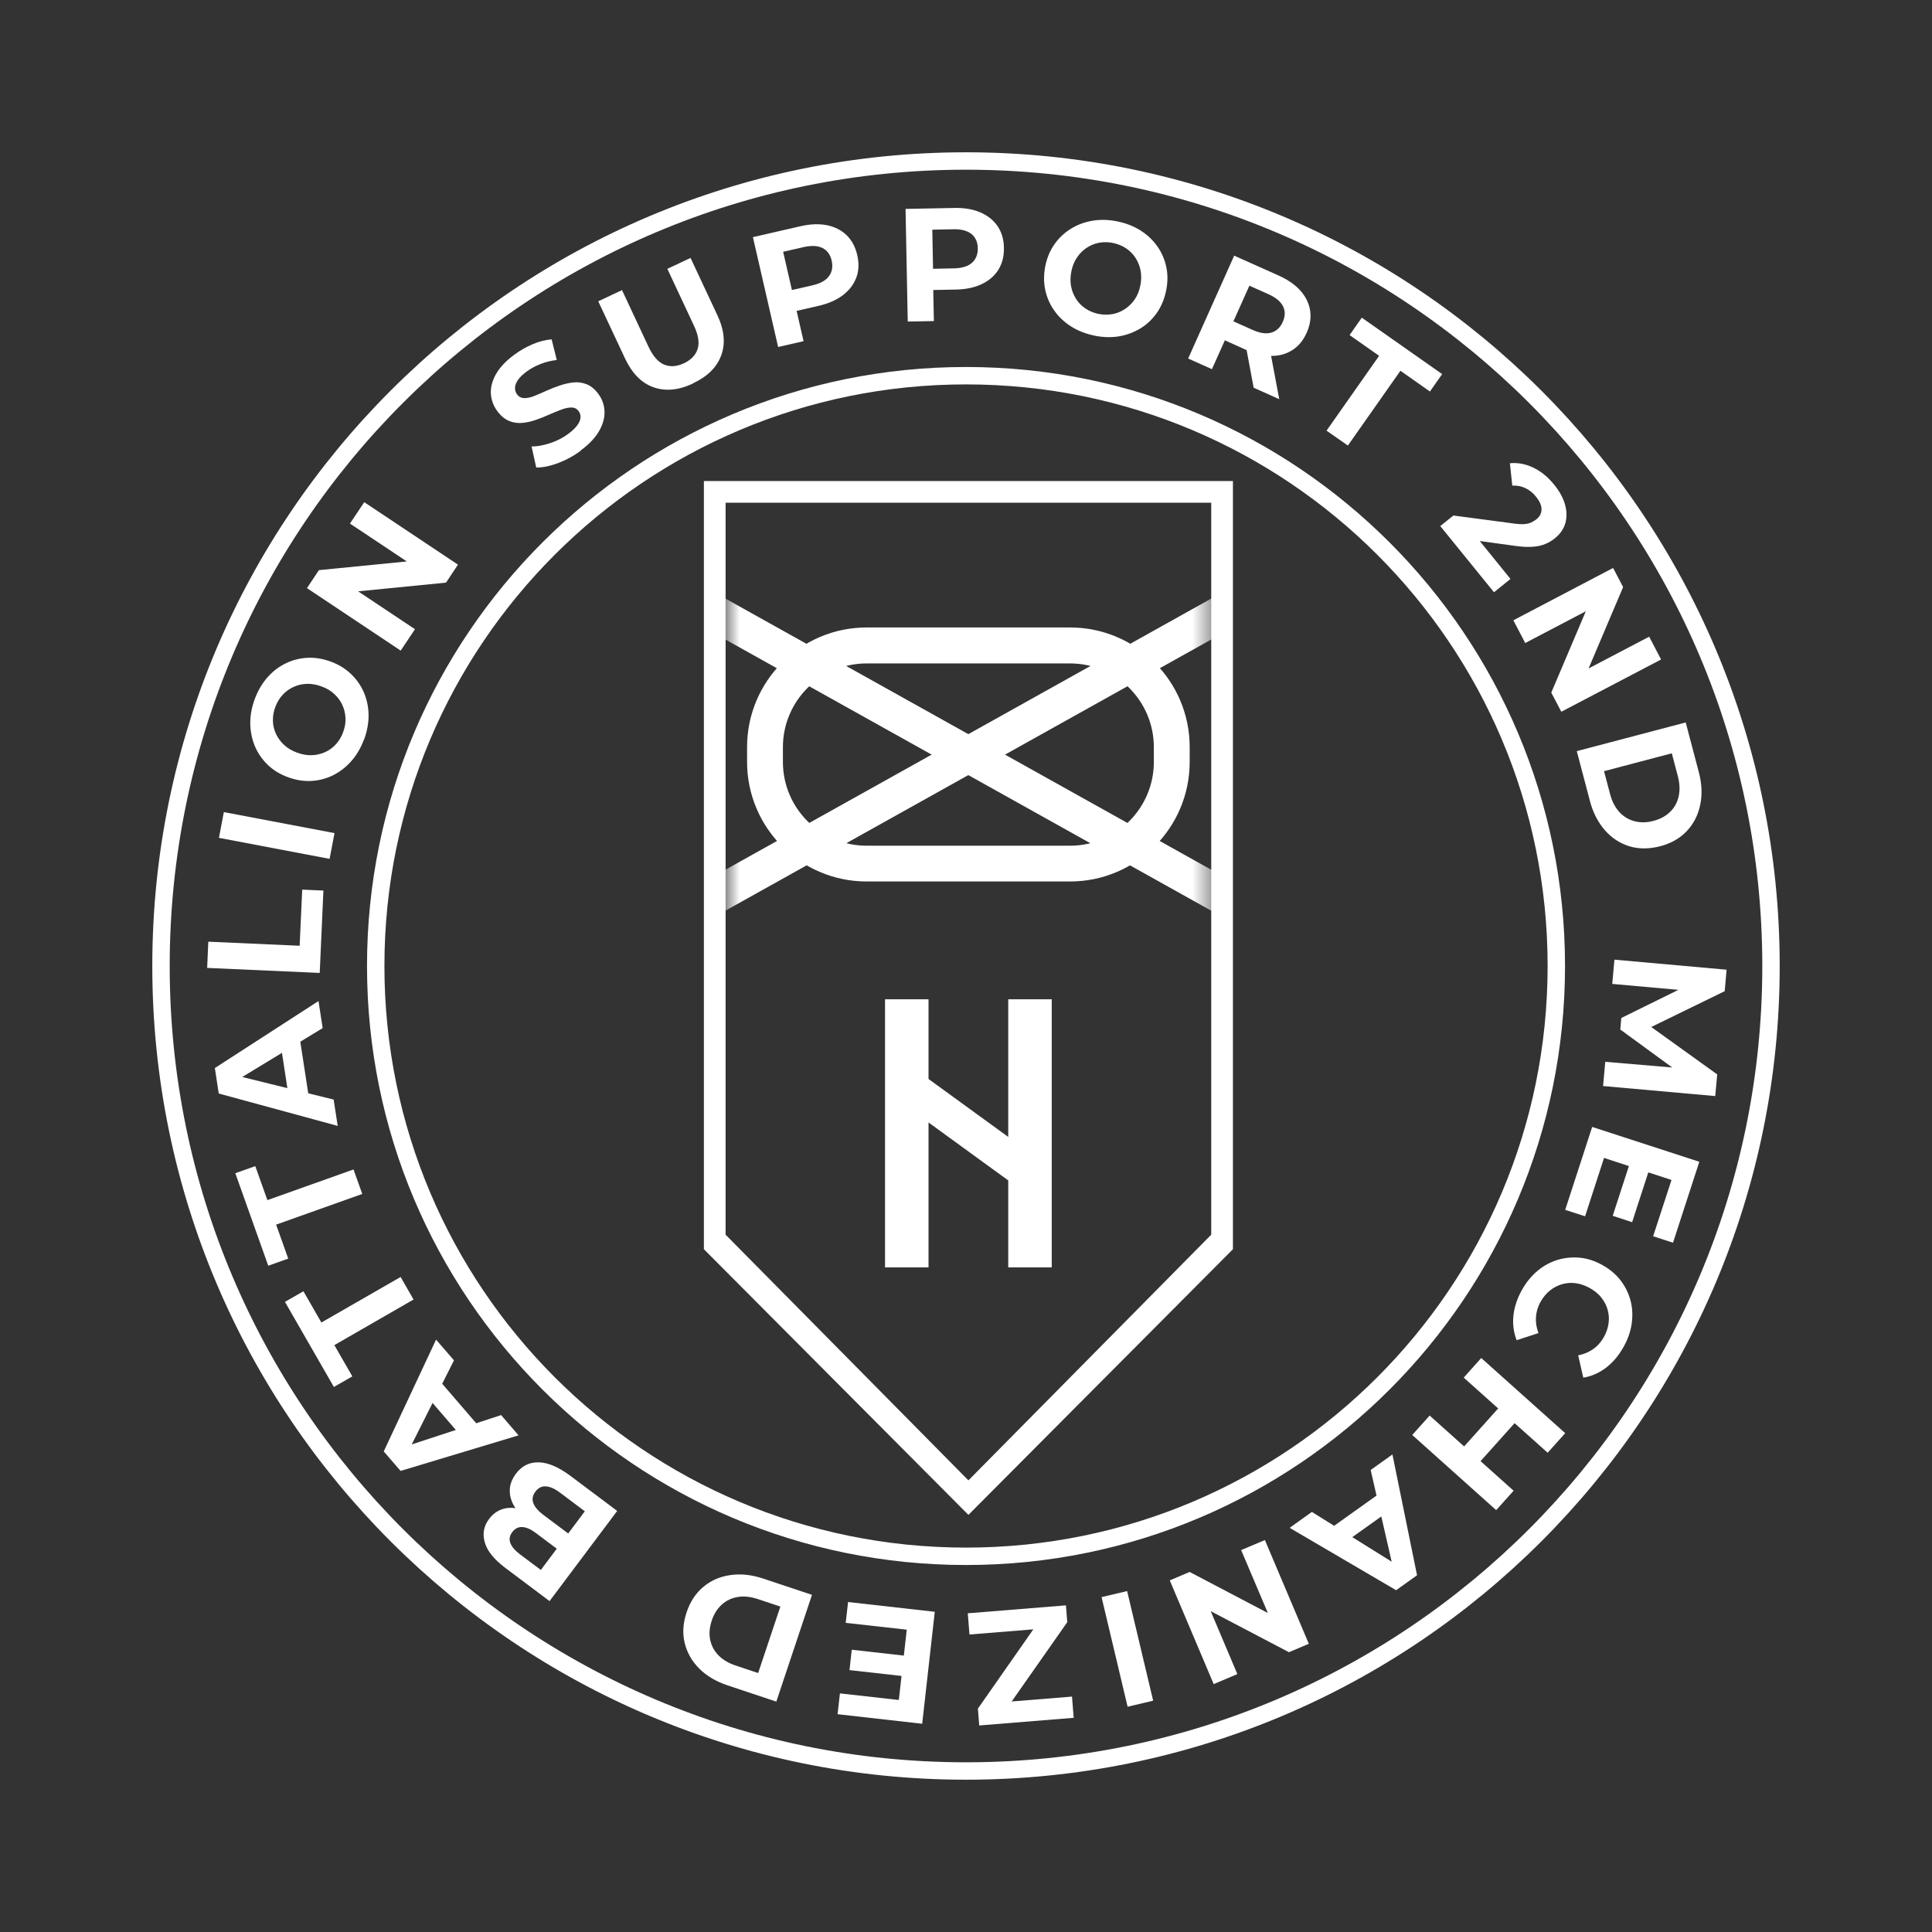 <svg width="111" height="111" viewBox="0 0 111 111" fill="none" xmlns="http://www.w3.org/2000/svg">
<rect x="0" y="0" width="111" height="111" fill="#333333" stroke="none"/>
<path d="M55.5 101.75C81.043 101.75 101.75 81.043 101.75 55.5C101.75 29.957 81.043 9.25 55.5 9.25C29.957 9.25 9.25 29.957 9.25 55.5C9.25 81.043 29.957 101.75 55.5 101.75Z" stroke="white" stroke-miterlimit="10"/>
<path d="M55.501 89.415C74.232 89.415 89.416 74.231 89.416 55.5C89.416 36.769 74.232 21.585 55.501 21.585C36.77 21.585 21.586 36.769 21.586 55.5C21.586 74.231 36.77 89.415 55.501 89.415Z" stroke="white" stroke-miterlimit="10"/>
<path d="M33.374 25.887C32.961 26.197 32.515 26.436 32.053 26.61C31.585 26.784 31.172 26.866 30.807 26.86L30.541 25.653C30.878 25.653 31.237 25.582 31.618 25.457C31.998 25.332 32.346 25.153 32.657 24.919C32.896 24.745 33.064 24.576 33.179 24.419C33.288 24.261 33.347 24.114 33.353 23.983C33.358 23.847 33.325 23.728 33.244 23.619C33.141 23.483 33.005 23.412 32.836 23.412C32.667 23.412 32.472 23.45 32.254 23.532C32.037 23.613 31.803 23.711 31.552 23.82C31.302 23.934 31.047 24.032 30.786 24.125C30.519 24.217 30.258 24.277 29.992 24.299C29.73 24.32 29.475 24.282 29.236 24.179C28.996 24.076 28.773 23.891 28.572 23.619C28.349 23.32 28.23 22.993 28.202 22.629C28.18 22.265 28.273 21.889 28.491 21.503C28.708 21.117 29.056 20.742 29.551 20.378C29.877 20.133 30.231 19.937 30.606 19.774C30.981 19.616 31.346 19.524 31.694 19.496L31.988 20.682C31.656 20.72 31.34 20.802 31.047 20.916C30.748 21.036 30.487 21.177 30.258 21.346C30.019 21.525 29.85 21.688 29.747 21.846C29.644 22.004 29.589 22.151 29.589 22.292C29.589 22.428 29.627 22.553 29.709 22.662C29.812 22.798 29.948 22.868 30.122 22.874C30.291 22.874 30.487 22.836 30.699 22.749C30.911 22.662 31.145 22.564 31.395 22.45C31.645 22.335 31.906 22.232 32.172 22.145C32.434 22.058 32.695 21.998 32.956 21.971C33.211 21.944 33.462 21.982 33.712 22.08C33.956 22.178 34.179 22.363 34.375 22.629C34.593 22.923 34.712 23.249 34.729 23.608C34.75 23.972 34.653 24.348 34.435 24.739C34.217 25.131 33.864 25.512 33.374 25.87V25.887Z" fill="white"/>
<path d="M39.821 22.031C38.989 22.422 38.233 22.493 37.542 22.248C36.851 22.004 36.313 21.449 35.905 20.584L34.371 17.31L35.736 16.668L37.254 19.91C37.515 20.465 37.814 20.807 38.162 20.949C38.504 21.09 38.885 21.063 39.293 20.872C39.706 20.677 39.967 20.405 40.082 20.046C40.196 19.692 40.12 19.235 39.859 18.686L38.341 15.445L39.674 14.819L41.208 18.093C41.615 18.958 41.691 19.73 41.436 20.416C41.186 21.101 40.647 21.634 39.821 22.02V22.031Z" fill="white"/>
<path d="M44.705 19.932L43.258 13.624L45.988 12.998C46.554 12.868 47.059 12.851 47.511 12.938C47.962 13.031 48.337 13.221 48.637 13.509C48.936 13.803 49.142 14.178 49.251 14.652C49.36 15.125 49.344 15.56 49.197 15.951C49.05 16.343 48.794 16.675 48.43 16.957C48.066 17.235 47.598 17.442 47.032 17.572L45.101 18.012L45.618 17.202L46.167 19.601L44.699 19.938L44.705 19.932ZM45.662 17.36L44.835 16.816L46.684 16.392C47.13 16.288 47.446 16.114 47.625 15.87C47.81 15.625 47.859 15.326 47.783 14.978C47.706 14.63 47.527 14.385 47.255 14.249C46.983 14.113 46.624 14.097 46.178 14.195L44.329 14.619L44.835 13.771L45.656 17.349L45.662 17.36Z" fill="white"/>
<path d="M52.153 18.474L52.027 12.002L54.828 11.948C55.405 11.937 55.911 12.019 56.329 12.204C56.748 12.389 57.08 12.65 57.314 12.992C57.547 13.34 57.673 13.754 57.678 14.232C57.689 14.722 57.58 15.14 57.363 15.494C57.14 15.848 56.824 16.125 56.406 16.321C55.992 16.522 55.492 16.625 54.915 16.636L52.936 16.674L53.605 15.989L53.654 18.447L52.147 18.474H52.153ZM53.615 16.158L52.919 15.456L54.812 15.418C55.269 15.407 55.611 15.304 55.84 15.102C56.068 14.901 56.182 14.624 56.177 14.265C56.172 13.906 56.047 13.634 55.813 13.444C55.573 13.253 55.225 13.161 54.774 13.172L52.881 13.21L53.55 12.486L53.621 16.158H53.615Z" fill="white"/>
<path d="M62.868 19.279C62.368 19.176 61.922 19.002 61.53 18.752C61.139 18.501 60.818 18.197 60.568 17.838C60.312 17.479 60.144 17.082 60.051 16.647C59.959 16.212 59.964 15.76 60.056 15.287C60.154 14.808 60.328 14.39 60.584 14.031C60.834 13.672 61.15 13.373 61.525 13.144C61.9 12.91 62.314 12.758 62.765 12.682C63.216 12.606 63.695 12.617 64.195 12.72C64.696 12.823 65.142 12.997 65.528 13.242C65.914 13.487 66.235 13.791 66.49 14.15C66.746 14.509 66.915 14.906 67.007 15.341C67.1 15.777 67.094 16.228 66.996 16.706C66.898 17.18 66.724 17.598 66.474 17.963C66.218 18.327 65.908 18.632 65.533 18.86C65.158 19.089 64.745 19.246 64.293 19.323C63.842 19.399 63.369 19.382 62.874 19.284L62.868 19.279ZM63.113 18.034C63.396 18.093 63.668 18.093 63.929 18.044C64.19 17.995 64.429 17.892 64.647 17.745C64.864 17.598 65.049 17.413 65.201 17.191C65.354 16.968 65.457 16.701 65.517 16.402C65.577 16.103 65.582 15.815 65.533 15.554C65.484 15.287 65.386 15.048 65.245 14.825C65.104 14.602 64.919 14.417 64.701 14.27C64.484 14.123 64.233 14.02 63.95 13.96C63.668 13.9 63.396 13.9 63.135 13.949C62.874 13.998 62.634 14.101 62.417 14.248C62.199 14.395 62.02 14.58 61.867 14.808C61.715 15.031 61.612 15.298 61.552 15.597C61.492 15.902 61.487 16.184 61.536 16.445C61.585 16.712 61.683 16.951 61.824 17.174C61.965 17.397 62.145 17.577 62.368 17.729C62.591 17.876 62.841 17.979 63.124 18.039L63.113 18.034Z" fill="white"/>
<path d="M68.265 20.595L70.908 14.689L73.464 15.831C73.992 16.07 74.41 16.358 74.715 16.701C75.02 17.044 75.204 17.424 75.27 17.838C75.335 18.251 75.27 18.675 75.074 19.116C74.873 19.562 74.601 19.894 74.247 20.116C73.899 20.34 73.491 20.454 73.034 20.448C72.578 20.448 72.083 20.323 71.555 20.084L69.749 19.273L70.636 18.963L69.63 21.21L68.254 20.595H68.265ZM70.576 19.116L70.244 18.186L71.974 18.958C72.393 19.143 72.746 19.198 73.04 19.11C73.334 19.023 73.556 18.822 73.698 18.496C73.845 18.169 73.85 17.87 73.714 17.598C73.578 17.326 73.306 17.098 72.888 16.908L71.158 16.136L72.072 15.766L70.571 19.116H70.576ZM72.028 22.281L71.501 19.469L72.969 20.127L73.497 22.934L72.028 22.276V22.281Z" fill="white"/>
<path d="M76.216 24.74L79.235 20.443L77.538 19.252L78.24 18.252L82.857 21.493L82.155 22.494L80.459 21.302L77.44 25.599L76.211 24.74H76.216Z" fill="white"/>
<path d="M82.746 30.227L83.502 29.618L86.907 30.069C87.168 30.107 87.385 30.123 87.554 30.113C87.722 30.102 87.864 30.069 87.978 30.015C88.092 29.96 88.185 29.906 88.272 29.835C88.468 29.677 88.566 29.487 88.566 29.259C88.566 29.036 88.457 28.791 88.239 28.524C88.065 28.307 87.864 28.149 87.63 28.041C87.402 27.932 87.151 27.888 86.885 27.899L86.749 26.616C87.189 26.572 87.63 26.648 88.076 26.86C88.522 27.067 88.93 27.399 89.294 27.85C89.599 28.225 89.805 28.601 89.914 28.981C90.023 29.362 90.028 29.721 89.936 30.053C89.838 30.39 89.637 30.684 89.332 30.928C89.175 31.059 88.995 31.162 88.794 31.249C88.593 31.336 88.359 31.391 88.081 31.412C87.809 31.434 87.467 31.423 87.053 31.363L84.242 30.977L84.476 30.417L86.782 33.262L85.835 34.028L82.746 30.221V30.227Z" fill="white"/>
<path d="M86.945 35.639L92.678 32.631L93.254 33.73L90.899 39.277L90.622 38.744L94.75 36.58L95.435 37.89L89.703 40.892L89.126 39.794L91.481 34.246L91.758 34.779L87.63 36.944L86.945 35.633V35.639Z" fill="white"/>
<path d="M90.59 43.155L96.85 41.507L97.6 44.351C97.78 45.031 97.807 45.662 97.682 46.249C97.557 46.837 97.301 47.337 96.909 47.751C96.518 48.164 96.007 48.458 95.376 48.621C94.745 48.784 94.158 48.784 93.608 48.621C93.064 48.452 92.591 48.142 92.2 47.691C91.808 47.239 91.514 46.674 91.34 45.994L90.59 43.149V43.155ZM92.156 44.303L92.504 45.618C92.613 46.037 92.787 46.375 93.026 46.641C93.266 46.907 93.554 47.087 93.897 47.179C94.234 47.272 94.603 47.267 94.995 47.163C95.392 47.06 95.719 46.88 95.963 46.636C96.213 46.391 96.371 46.092 96.447 45.744C96.523 45.396 96.507 45.015 96.398 44.596L96.05 43.28L92.151 44.308L92.156 44.303Z" fill="white"/>
<path d="M92.754 55.136L99.199 55.713L99.09 56.947L94.293 59.286L94.353 58.633L98.66 61.728L98.546 62.973L92.102 62.397L92.227 61.005L96.529 61.369L96.507 61.646L93.091 59.15L93.151 58.486L96.958 56.61L96.931 56.915L92.629 56.529L92.754 55.136Z" fill="white"/>
<path d="M92.156 66.53L91.068 69.88L89.926 69.511L91.476 64.746L97.632 66.748L96.12 71.398L94.978 71.028L96.033 67.792L92.166 66.53H92.156ZM94.734 67.254L93.771 70.218L92.656 69.853L93.619 66.889L94.734 67.254Z" fill="white"/>
<path d="M87.447 74.1C87.692 73.665 87.991 73.301 88.344 73.007C88.698 72.713 89.084 72.507 89.498 72.382C89.916 72.257 90.346 72.219 90.787 72.262C91.227 72.306 91.657 72.452 92.081 72.692C92.505 72.931 92.853 73.225 93.12 73.578C93.386 73.932 93.576 74.318 93.685 74.742C93.794 75.166 93.81 75.607 93.745 76.058C93.68 76.51 93.522 76.956 93.277 77.391C93 77.88 92.668 78.277 92.277 78.576C91.885 78.875 91.45 79.071 90.966 79.153L90.672 77.869C90.999 77.804 91.287 77.684 91.531 77.51C91.782 77.336 91.983 77.108 92.141 76.831C92.288 76.57 92.38 76.303 92.418 76.031C92.456 75.759 92.434 75.498 92.364 75.248C92.293 74.998 92.173 74.764 92.005 74.552C91.836 74.34 91.613 74.155 91.347 74.008C91.08 73.856 90.808 73.763 90.536 73.725C90.264 73.687 90.003 73.709 89.753 73.779C89.503 73.85 89.269 73.97 89.057 74.138C88.845 74.307 88.665 74.525 88.513 74.791C88.355 75.068 88.268 75.362 88.247 75.667C88.225 75.971 88.274 76.276 88.388 76.591L87.137 76.999C86.963 76.548 86.898 76.075 86.952 75.58C87.007 75.085 87.17 74.59 87.447 74.1Z" fill="white"/>
<path d="M86.962 85.647L85.961 86.762L81.137 82.444L82.138 81.329L86.962 85.647ZM84.046 83.183L86.157 80.828L87.103 81.671L84.993 84.026L84.046 83.183ZM84.095 79.148L85.102 78.022L89.926 82.34L88.919 83.466L84.095 79.148Z" fill="white"/>
<path d="M80 83.564L81.414 90.504L80.212 91.363L74.094 87.779L75.372 86.865L80.62 90.139L80.131 90.487L78.749 84.456L80 83.564ZM79.625 85.538L79.978 86.686L77.254 88.627L76.28 87.926L79.63 85.538H79.625Z" fill="white"/>
<path d="M72.673 88.481L75.196 94.442L74.054 94.925L68.719 92.125L69.274 91.891L71.09 96.182L69.731 96.758L67.207 90.798L68.349 90.314L73.684 93.115L73.13 93.348L71.308 89.057L72.673 88.481Z" fill="white"/>
<path d="M64.757 91.412L66.253 97.71L64.785 98.058L63.289 91.76L64.757 91.412Z" fill="white"/>
<path d="M61.241 92.233L61.318 93.201L57.717 98.335L57.489 97.807L61.59 97.475L61.687 98.694L56.26 99.134L56.184 98.166L59.773 93.032L60.001 93.56L55.7 93.908L55.602 92.689L61.241 92.233Z" fill="white"/>
<path d="M52.091 93.63L48.589 93.239L48.725 92.042L53.706 92.603L52.983 99.036L48.121 98.487L48.257 97.291L51.64 97.671L52.097 93.63H52.091ZM51.901 96.301L48.806 95.953L48.937 94.783L52.031 95.131L51.901 96.301Z" fill="white"/>
<path d="M46.653 91.624L44.602 97.764L41.812 96.834C41.143 96.611 40.599 96.29 40.175 95.866C39.751 95.442 39.474 94.952 39.338 94.398C39.202 93.843 39.24 93.255 39.447 92.635C39.653 92.015 39.98 91.526 40.42 91.162C40.861 90.797 41.377 90.574 41.97 90.493C42.563 90.406 43.194 90.476 43.863 90.699L46.653 91.629V91.624ZM44.836 92.304L43.547 91.874C43.139 91.738 42.759 91.695 42.405 91.749C42.052 91.803 41.747 91.945 41.48 92.179C41.219 92.412 41.018 92.722 40.893 93.109C40.763 93.5 40.73 93.865 40.801 94.207C40.871 94.55 41.029 94.849 41.279 95.105C41.53 95.36 41.856 95.556 42.269 95.692L43.558 96.122L44.836 92.298V92.304Z" fill="white"/>
<path d="M35.457 86.811L31.574 91.989L29.045 90.091C28.392 89.601 27.995 89.112 27.854 88.622C27.712 88.127 27.788 87.681 28.093 87.279C28.294 87.007 28.539 86.822 28.822 86.719C29.105 86.621 29.404 86.604 29.719 86.67C30.035 86.735 30.339 86.882 30.638 87.105L30.263 87.311C29.937 87.067 29.692 86.8 29.523 86.501C29.355 86.202 29.279 85.903 29.29 85.587C29.3 85.272 29.42 84.967 29.648 84.663C29.98 84.217 30.415 84.005 30.954 84.016C31.492 84.026 32.101 84.293 32.781 84.799L35.457 86.806V86.811ZM33.591 86.822L32.188 85.767C31.884 85.538 31.612 85.413 31.367 85.397C31.128 85.381 30.927 85.479 30.763 85.696C30.595 85.919 30.557 86.142 30.644 86.365C30.731 86.594 30.927 86.817 31.231 87.045L32.727 88.165L32.074 89.041L30.796 88.084C30.508 87.866 30.247 87.746 30.013 87.736C29.784 87.719 29.589 87.817 29.431 88.024C29.273 88.231 29.241 88.443 29.322 88.655C29.404 88.872 29.589 89.084 29.882 89.307L31.073 90.199L33.602 86.827L33.591 86.822Z" fill="white"/>
<path d="M29.797 82.465L23.015 84.509L22.047 83.389L25.054 76.966L26.082 78.157L23.303 83.688L22.912 83.231L28.791 81.301L29.791 82.465H29.797ZM27.795 82.274L26.686 82.731L24.5 80.197L25.109 79.158L27.795 82.274Z" fill="white"/>
<path d="M23.762 74.661L19.21 77.282L20.243 79.077L19.183 79.686L16.371 74.797L17.432 74.188L18.465 75.983L23.017 73.367L23.762 74.666V74.661Z" fill="white"/>
<path d="M20.813 68.597L15.864 70.359L16.56 72.312L15.412 72.72L13.52 67.406L14.667 66.998L15.363 68.951L20.312 67.189L20.813 68.597Z" fill="white"/>
<path d="M19.398 64.686L12.567 62.826L12.344 61.363L18.299 57.513L18.538 59.068L13.252 62.282L13.16 61.69L19.169 63.174L19.403 64.692L19.398 64.686ZM17.804 63.462L16.624 63.261L16.118 59.955L17.184 59.4L17.81 63.468L17.804 63.462Z" fill="white"/>
<path d="M18.369 55.898L11.902 55.61L11.968 54.103L17.216 54.337L17.363 51.112L18.581 51.166L18.369 55.898Z" fill="white"/>
<path d="M18.936 49.344L12.578 48.137L12.861 46.658L19.219 47.865L18.936 49.344Z" fill="white"/>
<path d="M20.905 42.503C20.726 42.981 20.481 43.395 20.177 43.737C19.867 44.085 19.519 44.352 19.122 44.548C18.725 44.743 18.306 44.847 17.865 44.869C17.425 44.89 16.979 44.814 16.527 44.646C16.071 44.477 15.684 44.238 15.369 43.928C15.054 43.623 14.809 43.264 14.64 42.862C14.472 42.454 14.385 42.024 14.379 41.562C14.374 41.105 14.461 40.632 14.64 40.153C14.82 39.675 15.064 39.261 15.364 38.919C15.668 38.576 16.016 38.304 16.413 38.114C16.81 37.918 17.229 37.815 17.669 37.793C18.11 37.771 18.561 37.847 19.018 38.016C19.47 38.184 19.856 38.424 20.177 38.734C20.498 39.044 20.742 39.397 20.916 39.805C21.085 40.213 21.172 40.643 21.177 41.1C21.177 41.556 21.09 42.024 20.916 42.497L20.905 42.503ZM19.714 42.062C19.818 41.79 19.861 41.524 19.85 41.263C19.84 41.002 19.78 40.746 19.671 40.507C19.562 40.267 19.404 40.055 19.209 39.876C19.013 39.691 18.768 39.544 18.48 39.441C18.192 39.332 17.914 39.283 17.642 39.289C17.37 39.294 17.12 39.354 16.875 39.463C16.636 39.571 16.424 39.718 16.245 39.914C16.065 40.104 15.924 40.338 15.82 40.61C15.717 40.882 15.674 41.148 15.679 41.415C15.684 41.681 15.75 41.932 15.858 42.171C15.973 42.405 16.125 42.617 16.326 42.802C16.522 42.987 16.767 43.128 17.055 43.237C17.343 43.346 17.621 43.395 17.892 43.389C18.165 43.384 18.415 43.324 18.659 43.221C18.899 43.117 19.111 42.965 19.29 42.769C19.47 42.573 19.616 42.34 19.714 42.068V42.062Z" fill="white"/>
<path d="M23.021 37.379L17.637 33.79L18.322 32.757L24.315 32.164L23.984 32.664L20.106 30.081L20.927 28.852L26.311 32.441L25.626 33.474L19.633 34.067L19.964 33.567L23.842 36.15L23.021 37.379Z" fill="white"/>
<path d="M40.441 27.636V71.772L55.639 87.035L70.836 71.772V27.636H40.441ZM69.589 70.937L55.639 85.052L41.688 70.937V28.883H69.589V70.937Z" fill="white"/>
<mask id="mask0_481_344" style="mask-type:luminance" maskUnits="userSpaceOnUse" x="41" y="28" width="29" height="58">
<path d="M41.688 28.884H69.588V70.938L55.638 85.059L41.688 70.938V28.884Z" fill="white"/>
</mask>
<g mask="url(#mask0_481_344)">
<mask id="mask1_481_344" style="mask-type:luminance" maskUnits="userSpaceOnUse" x="-71" y="-30" width="249" height="176">
<path d="M177.017 -29.412H-70.324V145.474H177.017V-29.412Z" fill="white"/>
</mask>
<g mask="url(#mask1_481_344)">
<path d="M50.848 57.411V72.817H53.347V64.49L57.927 67.819V72.817H60.426V57.411H57.927V65.32L53.347 61.991V57.411H50.848Z" fill="white"/>
<path d="M74.917 31.415L35.348 53.503L36.349 55.296L75.919 33.209L74.917 31.415Z" fill="white"/>
<path d="M36.357 31.42L35.355 33.213L74.925 55.301L75.927 53.507L36.357 31.42Z" fill="white"/>
<path d="M61.48 50.644H49.793C46.003 50.644 42.922 47.562 42.922 43.773V42.921C42.922 39.132 46.003 36.05 49.793 36.05H61.48C65.27 36.05 68.351 39.132 68.351 42.921V43.773C68.351 47.562 65.27 50.644 61.48 50.644ZM49.793 38.116C47.14 38.116 44.981 40.274 44.981 42.927V43.778C44.981 46.431 47.14 48.589 49.793 48.589H61.48C64.133 48.589 66.292 46.431 66.292 43.778V42.927C66.292 40.274 64.133 38.116 61.48 38.116H49.793Z" fill="white"/>
</g>
</g>
</svg>
